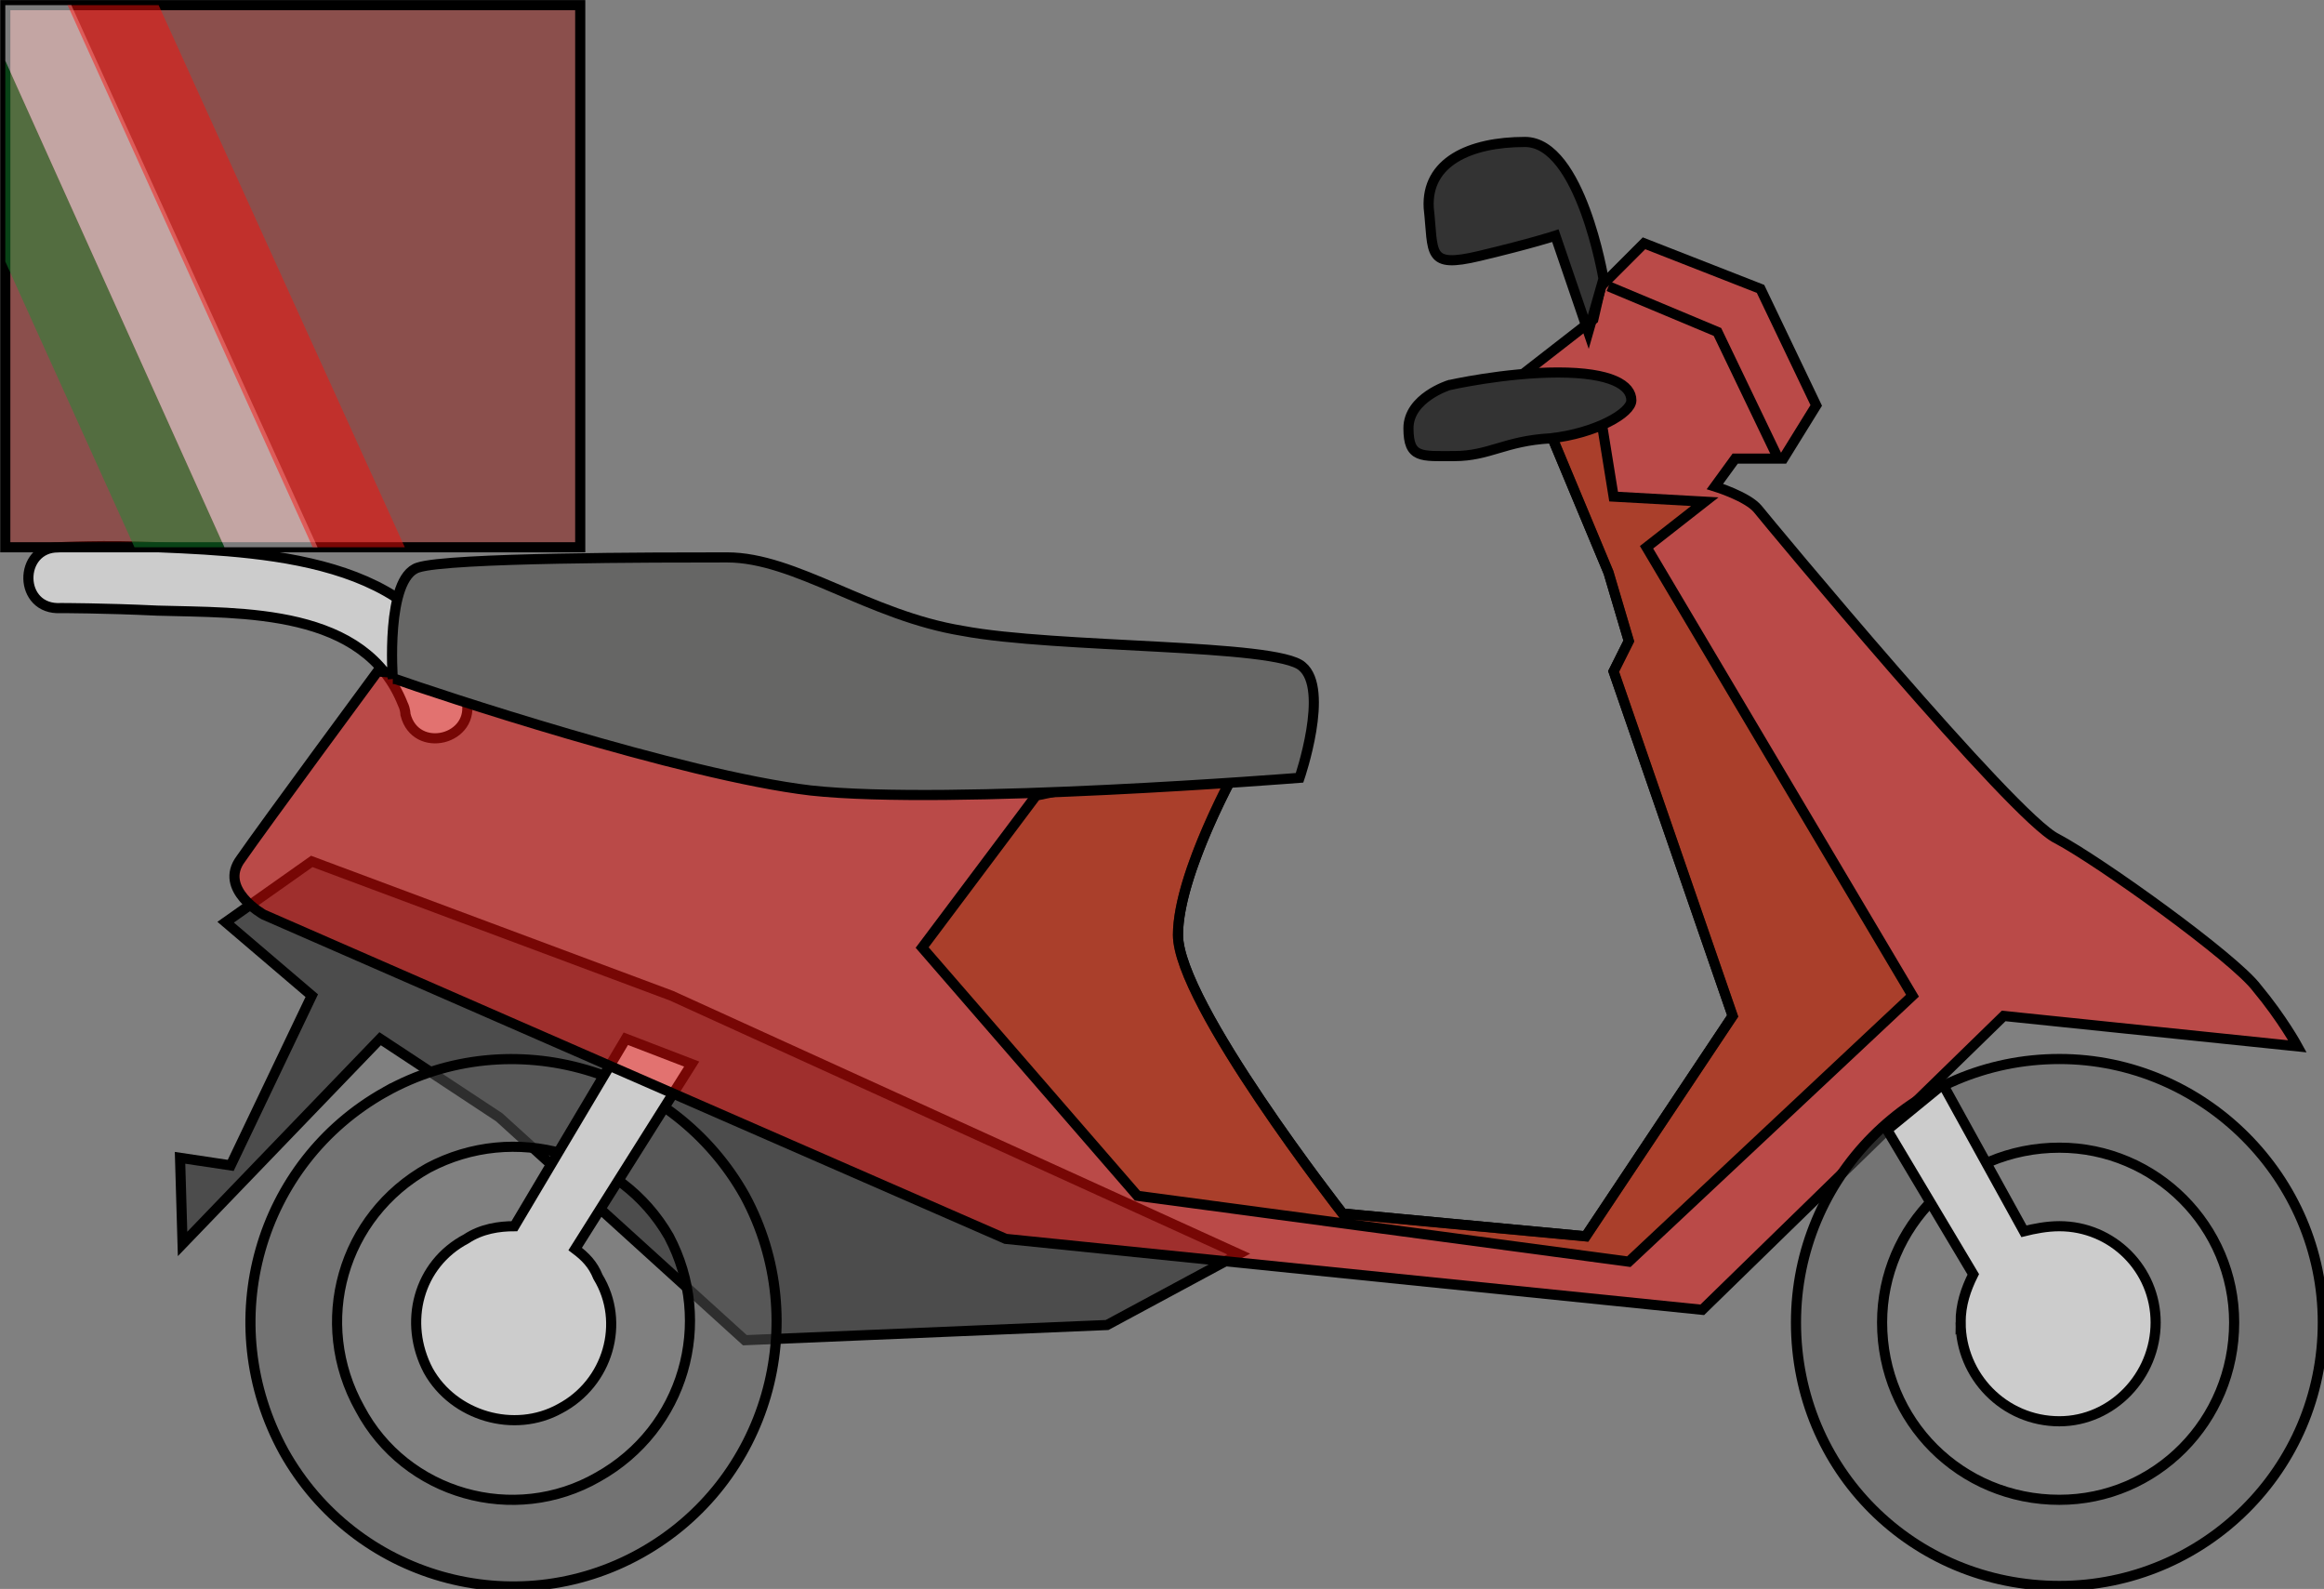 <?xml version="1.0" encoding="UTF-8" standalone="no"?>
<!-- Created with Inkscape (http://www.inkscape.org/) -->

<svg
   xmlns:dc="http://purl.org/dc/elements/1.1/"
   xmlns:cc="http://creativecommons.org/ns#"
   xmlns:rdf="http://www.w3.org/1999/02/22-rdf-syntax-ns#"
   xmlns:svg="http://www.w3.org/2000/svg"
   xmlns="http://www.w3.org/2000/svg"
   xmlns:sodipodi="http://sodipodi.sourceforge.net/DTD/sodipodi-0.dtd"
   xmlns:inkscape="http://www.inkscape.org/namespaces/inkscape"
   width="81.051mm"
   height="55.404mm"
   viewBox="0 0 81.051 55.404"
   version="1.1"
   id="svg8"
   inkscape:version="0.92.1 r15371"
   sodipodi:docname="MotoPerfil.svg">
  <rect x="0" y="0" width="81.051" height="55.404" fill="#808080" stroke="none"/>
  <defs
     id="defs2">
    <clipPath
       id="clipEmfPath1"
       clipPathUnits="userSpaceOnUse">
      <path
         id="path4485"
         d="M 17.333,6.667 H 93 V 78 H 17.333 Z"
         inkscape:connector-curvature="0" />
    </clipPath>
    <pattern
       y="0"
       x="0"
       height="6"
       width="6"
       patternUnits="userSpaceOnUse"
       id="EMFhbasepattern" />
  </defs>
  <sodipodi:namedview
     id="base"
     pagecolor="#ffffff"
     bordercolor="#666666"
     borderopacity="1.0"
     inkscape:pageopacity="0.0"
     inkscape:pageshadow="2"
     inkscape:zoom="2.8"
     inkscape:cx="98.822855"
     inkscape:cy="106.69697"
     inkscape:document-units="mm"
     inkscape:current-layer="layer1"
     showgrid="false"
     fit-margin-top="0"
     fit-margin-left="0"
     fit-margin-right="0"
     fit-margin-bottom="0"
     inkscape:window-width="1920"
     inkscape:window-height="1017"
     inkscape:window-x="-8"
     inkscape:window-y="-8"
     inkscape:window-maximized="1" />
  <g
     inkscape:label="Capa 1"
     inkscape:groupmode="layer"
     id="layer1"
     transform="translate(-89.498,-59.899)">
    <g
       id="g4566"
       transform="matrix(0.265,0,0,0.265,85.089,58.312)">
      <path
         id="path4491"
         d="m 24.333,78 c 0,0 6,-0.333 13.333,0 C 52.667,78.667 74,79.667 78,98 c 1.333,5.333 -6.667,7.333 -8,2 0,0 0,-0.667 -0.333,-1.333 -5,-12.667 -21,-12 -32.333,-12.333 C 30.333,86 24.667,86 24.667,86 19,86.333 19,78 24.333,78 Z"
         style="fill:#cccccc;fill-opacity:1;fill-rule:nonzero;stroke:#000000;stroke-width:1.333px;stroke-linecap:butt;stroke-linejoin:miter;stroke-miterlimit:4;stroke-dasharray:none;stroke-opacity:1"
         inkscape:connector-curvature="0" />
      <path
         id="path4493"
         d="m 40.333,158.333 0.333,11.333 26,-27 L 82.333,153 l 32.333,29.333 47.667,-2 L 179.667,171 105,137 57.667,119.333 l -11.333,8 L 57.667,137 47,159.333 Z"
         style="fill:#333333;fill-opacity:0.675;fill-rule:evenodd;stroke:#000000;stroke-width:1.333px;stroke-linecap:butt;stroke-linejoin:miter;stroke-miterlimit:4;stroke-dasharray:none;stroke-opacity:1"
         inkscape:connector-curvature="0" />
      <path
         id="path4495"
         d="m 73,159.667 c 11.333,-6 25.333,-2 31.667,9 6,11.333 2,25.333 -9.333,31.667 -11,6.333 -25.333,2.333 -31.333,-9 C 57.667,180 61.667,166 73,159.667 Z m -5.667,-10 c 16.667,-9.333 38,-3 47.333,13.667 9,16.667 3,37.667 -13.667,47 C 84.333,219.667 63.333,213.667 54,197 44.667,180 50.667,159 67.333,149.667 Z"
         style="fill:#666665;fill-opacity:0.458;fill-rule:evenodd;stroke:#000000;stroke-width:1.333px;stroke-linecap:butt;stroke-linejoin:miter;stroke-miterlimit:4;stroke-dasharray:none;stroke-opacity:1"
         inkscape:connector-curvature="0" />
      <path
         id="path4497"
         d="m 78,169 c 2,-1.333 4.333,-1.667 6.333,-1.667 C 99,142.667 99,142.667 99,142.667 107.667,146 107.667,146 107.667,146 c -15.333,24.333 -15.333,24.333 -15.333,24.333 1.333,1 2.333,2 3,3.667 3.667,6 1.333,14 -5,17.333 -6,3.333 -14,1 -17.333,-5 C 69.667,180 71.667,172.333 78,169 Z"
         style="fill:#cccccc;fill-opacity:1;fill-rule:nonzero;stroke:#000000;stroke-width:1.333px;stroke-linecap:butt;stroke-linejoin:miter;stroke-miterlimit:4;stroke-dasharray:none;stroke-opacity:1"
         inkscape:connector-curvature="0" />
      <path
         id="path4499"
         d="M 66.333,94.333 C 180.667,104.667 180.667,104.667 180.667,104.667 c 0,0 -9,15.667 -9,24.333 0,9 21.667,36.667 21.667,36.667 32,3 32,3 32,3 19.333,-29 19.333,-29 19.333,-29 C 229,94.333 229,94.333 229,94.333 c 2,-4 2,-4 2,-4 -2.667,-9 -2.667,-9 -2.667,-9 C 217.333,55 217.333,55 217.333,55 c 9,-7 9,-7 9,-7 1,-4.333 1,-4.333 1,-4.333 C 233,38 233,38 233,38 c 15.333,6 15.333,6 15.333,6 7.333,15.333 7.333,15.333 7.333,15.333 -4.333,7 -4.333,7 -4.333,7 -6.333,0 -6.333,0 -6.333,0 C 242.333,70 242.333,70 242.333,70 c 0,0 4.333,1.333 5.667,3 1.333,1.667 33.667,40.667 39.333,43.333 C 293,119.333 310.667,132 313.667,136 317,140 319,143.667 319,143.667 c -38.667,-4 -38.667,-4 -38.667,-4 -39.667,38.667 -39.667,38.667 -39.667,38.667 C 149,169 149,169 149,169 51.333,126.333 51.333,126.333 51.333,126.333 c 0,0 -6,-3.333 -3,-7.333 3,-4.333 18,-24.667 18,-24.667 z"
         style="fill:#fb0f0c;fill-opacity:0.475;fill-rule:evenodd;stroke:#000000;stroke-width:1.333px;stroke-linecap:butt;stroke-linejoin:miter;stroke-miterlimit:4;stroke-dasharray:none;stroke-opacity:1"
         inkscape:connector-curvature="0" />
      <path
         id="path4501"
         d="m 264.333,180 c 0,-12.667 10.333,-23 23.333,-23 12.667,0 23,10.333 23,23 0,13 -10.333,23.333 -23,23.333 -13,0 -23.333,-10.333 -23.333,-23.333 z M 253,180 c 0,-19 15.333,-34.667 34.667,-34.667 19,0 34.667,15.667 34.667,34.667 0,19.333 -15.667,34.667 -34.667,34.667 C 268.333,214.667 253,199.333 253,180 Z"
         style="fill:#666665;fill-opacity:0.429;fill-rule:evenodd;stroke:#000000;stroke-width:1.333px;stroke-linecap:butt;stroke-linejoin:miter;stroke-miterlimit:4;stroke-dasharray:none;stroke-opacity:1"
         inkscape:connector-curvature="0" />
      <path
         id="path4503"
         d="m 274.667,180 c 0,-2.333 0.667,-4.333 1.667,-6.333 -11.333,-19 -11.333,-19 -11.333,-19 7.333,-6 7.333,-6 7.333,-6 C 283,168 283,168 283,168 c 1.333,-0.333 3,-0.667 4.667,-0.667 7,0 12.667,5.667 12.667,12.667 0,7 -5.667,13 -12.667,13 -7.333,0 -13,-6 -13,-13 z"
         style="fill:#cccccc;fill-opacity:1;fill-rule:nonzero;stroke:#000000;stroke-width:1.333px;stroke-linecap:butt;stroke-linejoin:miter;stroke-miterlimit:4;stroke-dasharray:none;stroke-opacity:1"
         inkscape:connector-curvature="0" />
      <path
         id="path4505"
         d="M 218.333,57.333 C 219,56.667 219,56.667 219,56.667 227.333,61 227.333,61 227.333,61 229,71.333 229,71.333 229,71.333 241,72 241,72 241,72 c -7.667,6 -7.667,6 -7.667,6 35,59 35,59 35,59 C 231,172 231,172 231,172 166.333,163.333 166.333,163.333 166.333,163.333 138,130.667 138,130.667 138,130.667 c 15,-20 15,-20 15,-20 C 180.667,105 180.667,105 180.667,105 c -1.333,2 -9,16 -9,24 0,9 21.667,36.667 21.667,36.667 32,3 32,3 32,3 19.333,-29 19.333,-29 19.333,-29 C 229,94.333 229,94.333 229,94.333 c 2,-4 2,-4 2,-4 -2.667,-9 -2.667,-9 -2.667,-9 z"
         style="fill:#98320c;fill-opacity:0.479;fill-rule:nonzero;stroke:#000000;stroke-width:1.333px;stroke-linecap:butt;stroke-linejoin:miter;stroke-miterlimit:4;stroke-dasharray:none;stroke-opacity:1"
         inkscape:connector-curvature="0" />
      <path
         id="path4507"
         d="m 68.333,95.333 c 0,0 0,0 0.333,0 C 73.333,97 106.333,108 123.333,110 c 18.333,2 64.333,-1.667 64.333,-1.667 0,0 4,-11.667 0.333,-14.667 -3.333,-3 -32.333,-2.333 -44.667,-4.667 -12.333,-2 -22,-9.667 -31,-9.667 -9,0 -36.667,0 -40.667,1.333 C 67.333,82 68.333,95.333 68.333,95.333 Z"
         style="fill:#666665;fill-opacity:1;fill-rule:evenodd;stroke:#000000;stroke-width:1.333px;stroke-linecap:butt;stroke-linejoin:miter;stroke-miterlimit:4;stroke-dasharray:none;stroke-opacity:1"
         inkscape:connector-curvature="0" />
      <path
         id="path4509"
         d="m 207.333,56.667 c 0,0 -5.333,1.667 -5.333,5.667 0,4 1.667,3.667 6,3.667 4.667,0 6.667,-2 12.667,-2.333 6,-0.667 10.667,-3.333 10.667,-5 0,-2 -2.667,-3.667 -9.667,-3.667 -7,0 -14.333,1.667 -14.333,1.667 z"
         style="fill:#333333;fill-opacity:1;fill-rule:evenodd;stroke:#000000;stroke-width:1.333px;stroke-linecap:butt;stroke-linejoin:miter;stroke-miterlimit:4;stroke-dasharray:none;stroke-opacity:1"
         inkscape:connector-curvature="0" />
      <path
         id="path4511"
         d="m 227.667,42.667 c 0,0 -3,-18 -10.333,-18 -7.333,0 -13,2.667 -12.667,8.667 0.667,6 -0.333,8 6.667,6.333 7,-1.667 10,-2.667 10,-2.667 4.333,12.667 4.333,12.667 4.333,12.667 z"
         style="fill:#333333;fill-opacity:1;fill-rule:evenodd;stroke:#000000;stroke-width:1.333px;stroke-linecap:butt;stroke-linejoin:miter;stroke-miterlimit:4;stroke-dasharray:none;stroke-opacity:1"
         inkscape:connector-curvature="0" />
      <path
         id="path4513"
         d="m 228.333,43.667 14.333,6 8,16.667"
         style="fill:none;stroke:#000000;stroke-width:1.333px;stroke-linecap:butt;stroke-linejoin:miter;stroke-miterlimit:4;stroke-dasharray:none;stroke-opacity:1"
         inkscape:connector-curvature="0" />
      <path
         id="path4515"
         d="M 17.333,6.667 H 93 V 78 H 17.333 Z"
         style="fill:#980f08;fill-opacity:0.433;fill-rule:nonzero;stroke:#000000;stroke-width:1.333px;stroke-linecap:butt;stroke-linejoin:miter;stroke-miterlimit:4;stroke-dasharray:none;stroke-opacity:1"
         inkscape:connector-curvature="0" />
      <path
         id="path4517"
         d="M -0.333,1.333 11.333,0.667 l 41,91 L 40.667,92 Z"
         clip-path="url(#clipEmfPath1)"
         style="fill:#159133;fill-opacity:0.467;fill-rule:nonzero;stroke:none"
         inkscape:connector-curvature="0" />
      <path
         id="path4519"
         d="M 26,46.333 Z"
         clip-path="url(#clipEmfPath1)"
         style="fill:#159133;fill-opacity:1;fill-rule:nonzero;stroke:none"
         inkscape:connector-curvature="0" />
      <path
         id="path4521"
         d="m 26,46.333 v 0"
         clip-path="url(#clipEmfPath1)"
         style="fill:none;stroke:none"
         inkscape:connector-curvature="0" />
      <path
         id="path4523"
         d="M 11.333,0.667 23,0 l 41.333,91 -12,0.667 z"
         clip-path="url(#clipEmfPath1)"
         style="fill:#ffffff;fill-opacity:0.488;fill-rule:nonzero;stroke:none"
         inkscape:connector-curvature="0" />
      <path
         id="path4525"
         d="M 37.667,46 Z"
         clip-path="url(#clipEmfPath1)"
         style="fill:#ffffff;fill-opacity:1;fill-rule:nonzero;stroke:none"
         inkscape:connector-curvature="0" />
      <path
         id="path4527"
         d="m 37.667,46 v 0"
         clip-path="url(#clipEmfPath1)"
         style="fill:none;stroke:none"
         inkscape:connector-curvature="0" />
      <path
         id="path4529"
         d="M 22.667,0.333 34.333,-0.333 75.667,90.667 63.667,91 Z"
         clip-path="url(#clipEmfPath1)"
         style="fill:#fb0f0c;fill-opacity:0.488;fill-rule:nonzero;stroke:none"
         inkscape:connector-curvature="0" />
      <path
         id="path4531"
         d="M 49,45.333 Z"
         clip-path="url(#clipEmfPath1)"
         style="fill:#fb0f0c;fill-opacity:1;fill-rule:nonzero;stroke:none"
         inkscape:connector-curvature="0" />
      <path
         id="path4533"
         d="m 49,45.333 v 0"
         clip-path="url(#clipEmfPath1)"
         style="fill:none;stroke:none"
         inkscape:connector-curvature="0" />
    </g>
  </g>
</svg>
